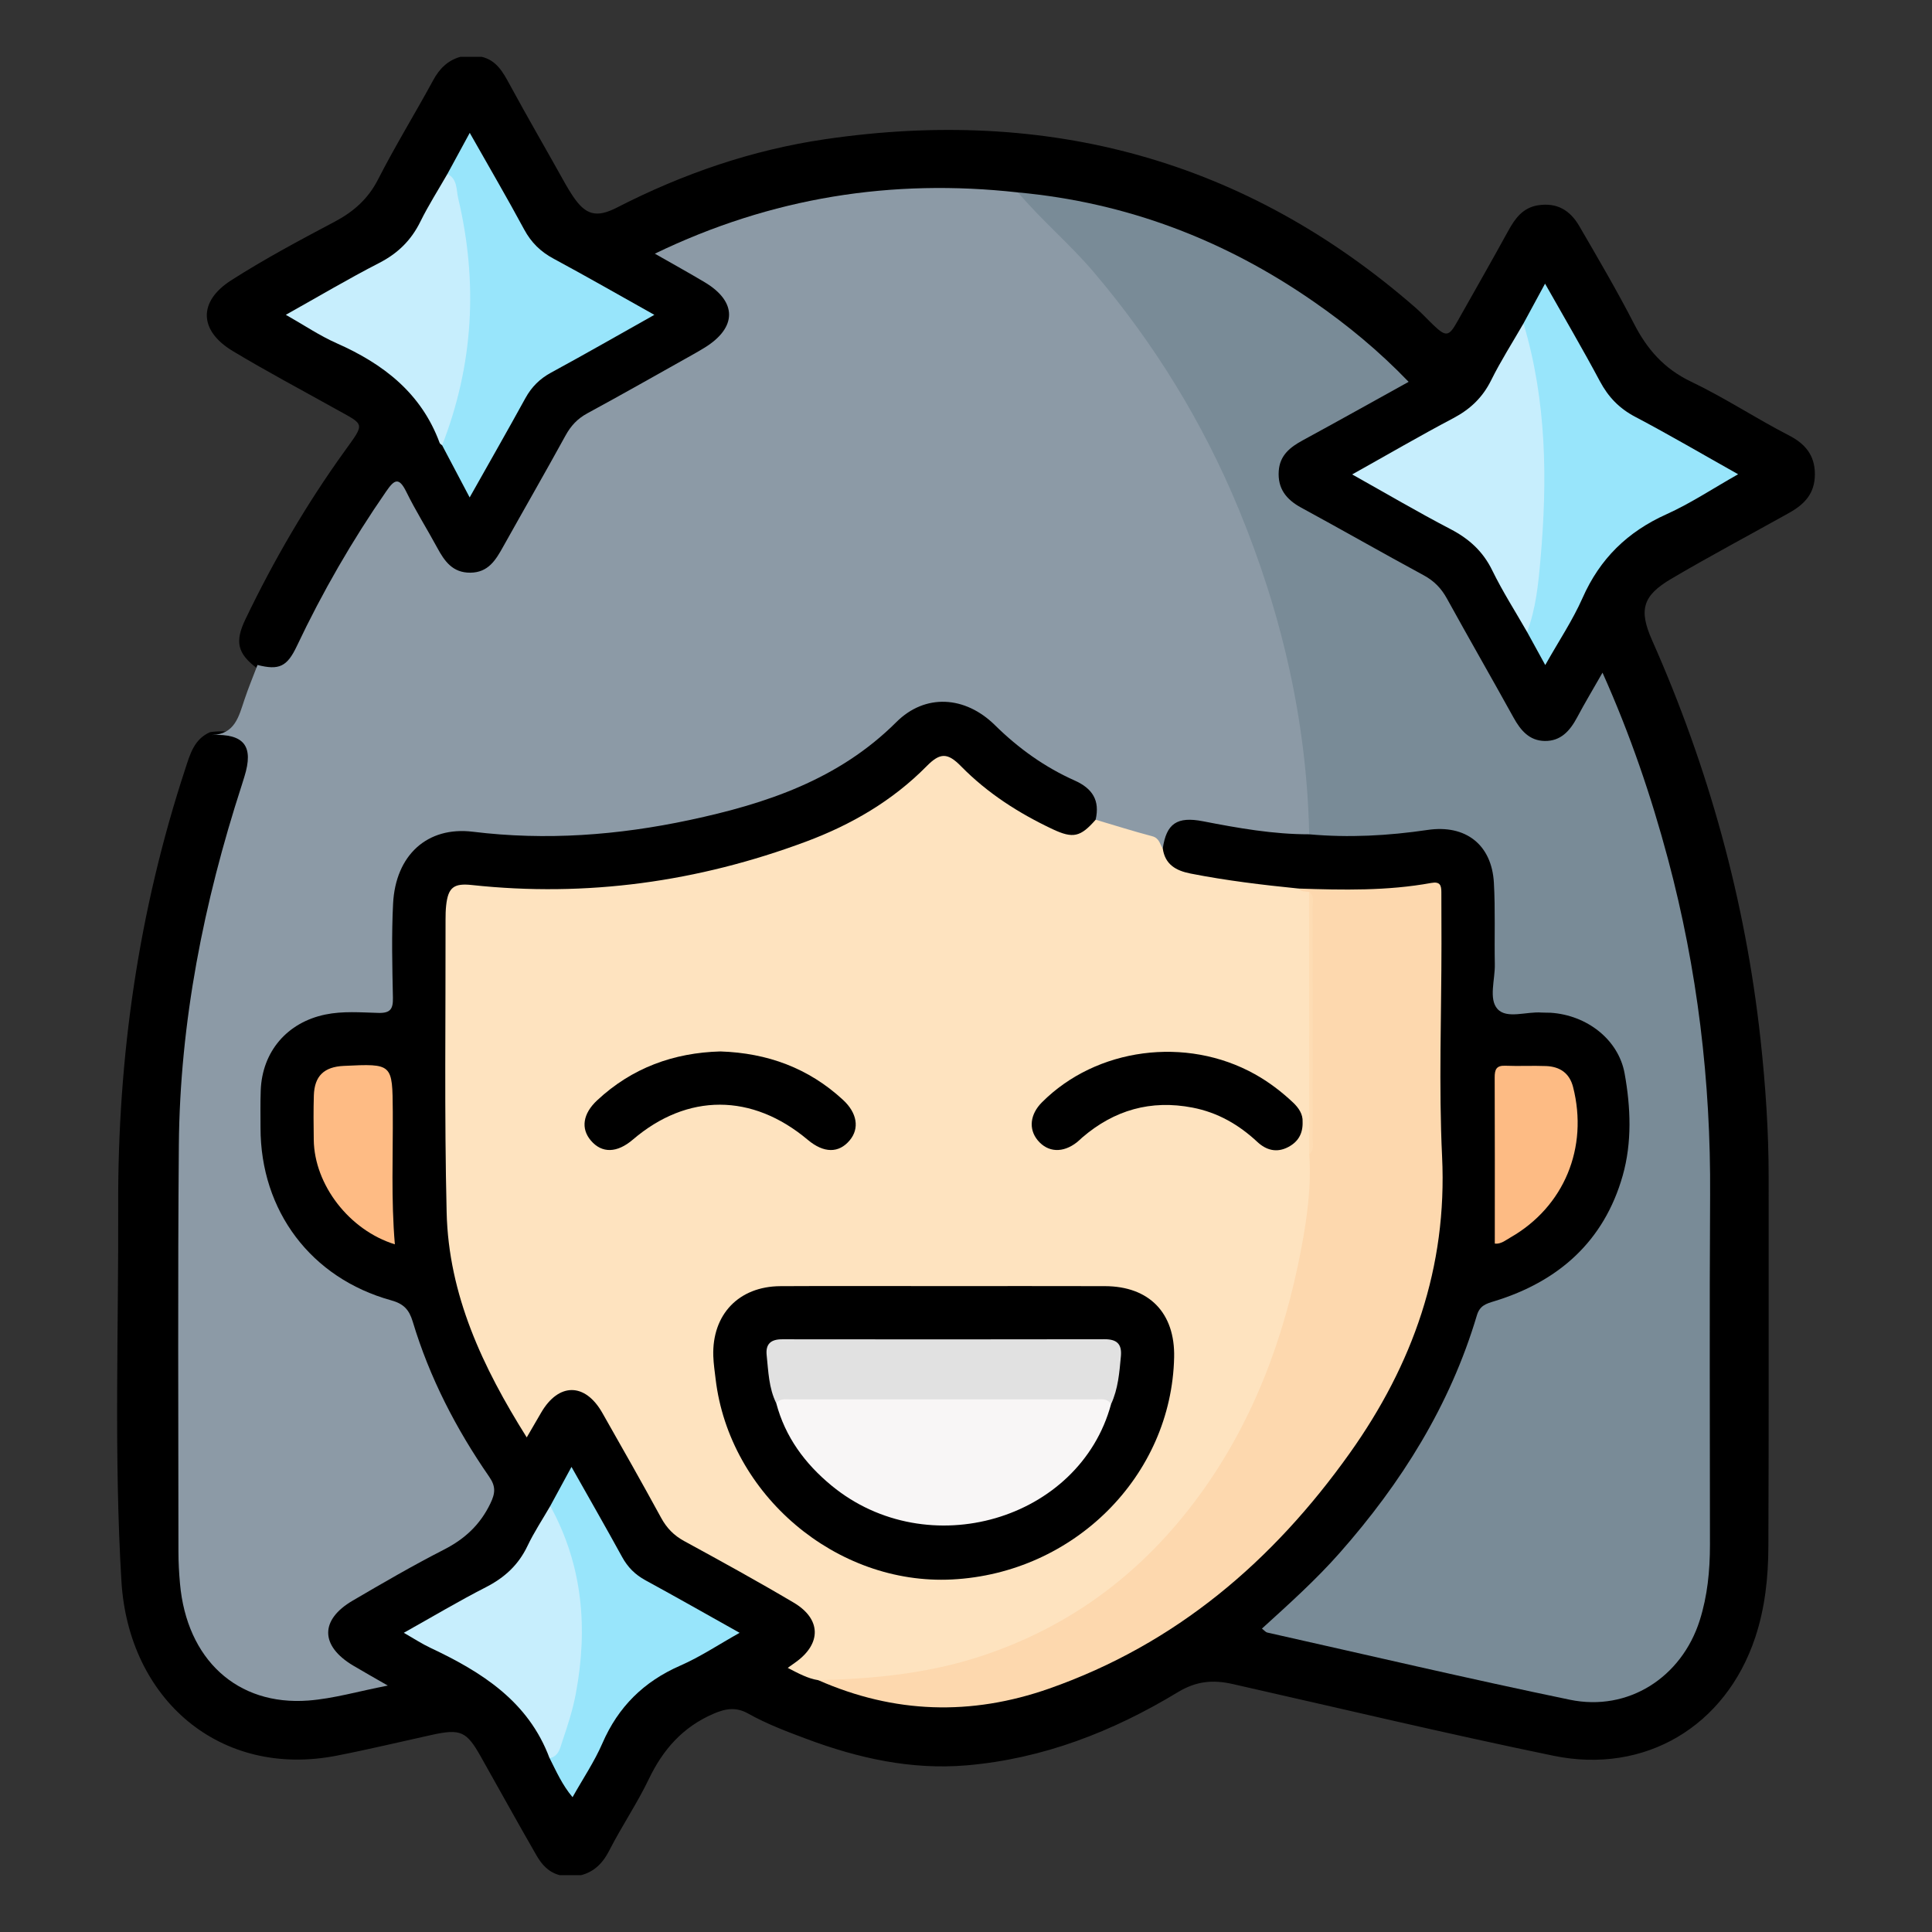 <?xml version="1.0" encoding="utf-8"?>
<!-- Generator: Adobe Illustrator 16.0.0, SVG Export Plug-In . SVG Version: 6.00 Build 0)  -->
<!DOCTYPE svg PUBLIC "-//W3C//DTD SVG 1.1//EN" "http://www.w3.org/Graphics/SVG/1.1/DTD/svg11.dtd">
<svg version="1.1" id="Layer_1" xmlns="http://www.w3.org/2000/svg" xmlns:xlink="http://www.w3.org/1999/xlink" x="0px" y="0px"
	 width="85px" height="85px" viewBox="0 0 85 85" enable-background="new 0 0 85 85" xml:space="preserve">
<rect x="0" y="0" width="85" height="85" fill="#333333" stroke="none"/>
<g>
	<path d="M20.256,2.5c0.312,0,0.625,0,0.937,0c0.655,0.155,0.941,0.684,1.228,1.212c0.793,1.465,1.633,2.903,2.442,4.359
		c0.101,0.182,0.21,0.359,0.325,0.533c0.567,0.86,1.045,0.995,1.959,0.526c2.896-1.486,5.94-2.534,9.16-3.006
		c9.77-1.432,18.483,0.879,25.981,7.422c0.274,0.239,0.52,0.511,0.783,0.762c0.542,0.516,0.672,0.504,1.035-0.142
		c0.754-1.338,1.516-2.671,2.255-4.018C66.655,9.613,67,9.134,67.673,9.031c0.828-0.126,1.403,0.216,1.812,0.92
		c0.823,1.418,1.655,2.834,2.404,4.291c0.58,1.131,1.33,1.984,2.505,2.546c1.478,0.706,2.852,1.616,4.311,2.367
		c0.694,0.358,1.142,0.853,1.142,1.706c0.001,0.854-0.458,1.327-1.14,1.708c-1.727,0.965-3.475,1.893-5.178,2.896
		c-1.26,0.742-1.438,1.364-0.845,2.702c2.489,5.609,4.106,11.46,4.772,17.562c0.219,2.015,0.358,4.04,0.357,6.07
		c-0.005,5.415,0.012,10.83-0.012,16.244c-0.005,1.353-0.146,2.699-0.579,4c-1.298,3.907-4.852,6.033-8.879,5.202
		c-4.716-0.973-9.401-2.09-14.098-3.152c-0.896-0.203-1.62-0.131-2.429,0.359c-2.858,1.73-5.929,2.929-9.29,3.216
		c-2.432,0.207-4.764-0.312-7.03-1.159c-0.877-0.327-1.757-0.659-2.577-1.118c-0.525-0.295-0.977-0.233-1.538,0.011
		c-1.351,0.586-2.216,1.579-2.834,2.867c-0.518,1.08-1.195,2.075-1.739,3.142c-0.272,0.535-0.646,0.934-1.243,1.089
		c-0.312,0-0.625,0-0.938,0c-0.485-0.126-0.784-0.452-1.028-0.877c-0.832-1.442-1.633-2.901-2.452-4.351
		c-0.62-1.097-0.88-1.223-2.141-0.946c-1.398,0.307-2.789,0.642-4.193,0.916c-5.128,1.002-9.156-2.471-9.471-7.677
		C5.012,64.056,5.219,58.541,5.2,53.028c-0.022-6.545,0.899-12.96,2.948-19.192c0.211-0.643,0.385-1.314,1.094-1.624
		c1.523-0.216,2.187,0.562,1.693,2.093c-0.721,2.233-1.352,4.488-1.809,6.789c-0.657,3.3-1.042,6.622-1.012,10.001
		C8.168,56.979,8.129,62.865,8.13,68.75c0,0.391-0.01,0.781,0.045,1.17c0.494,3.508,2.991,5.259,6.465,4.526
		c0.534-0.112,1.066-0.231,1.682-0.392c-0.329-0.301-0.682-0.453-0.998-0.652c-1.364-0.863-1.419-2.165-0.067-3.051
		c1.284-0.842,2.656-1.541,4.001-2.283c0.802-0.443,1.581-0.882,1.995-1.783c0.232-0.504,0.246-0.905-0.061-1.38
		c-1.347-2.085-2.49-4.274-3.229-6.654c-0.161-0.521-0.532-0.721-1.004-0.87c-2.221-0.702-3.839-2.138-4.964-4.153
		c-0.465-0.832-0.733-1.718-0.711-2.685c0.017-0.755,0.069-1.518-0.01-2.265c-0.195-1.836,1.364-3.829,3.683-3.95
		c0.442-0.023,0.886-0.029,1.328-0.011c0.562,0.023,0.8-0.208,0.79-0.782c-0.02-1.172-0.01-2.344-0.004-3.516
		c0.005-0.941,0.259-1.818,0.855-2.544c0.844-1.026,1.98-1.179,3.251-1.075c5.119,0.418,10.082-0.208,14.783-2.391
		c1.044-0.485,1.978-1.144,2.807-1.957c0.694-0.68,1.45-1.265,2.493-1.326c1.03-0.061,1.913,0.279,2.625,0.986
		c1.05,1.04,2.266,1.824,3.559,2.513c0.899,0.479,1.051,0.82,0.914,1.833c-0.557,0.869-1.11,1.054-2.035,0.638
		c-1.458-0.655-2.796-1.493-3.946-2.621c-0.658-0.646-1.03-0.681-1.669-0.05c-2.188,2.163-4.939,3.237-7.806,4.073
		c-3.944,1.15-7.979,1.398-12.059,1.07c-0.754-0.061-0.985,0.137-0.995,1.006c-0.02,1.899-0.006,3.8-0.007,5.7
		c0,2.134,0.03,4.269-0.007,6.402c-0.063,3.613,1.138,6.841,2.931,9.896c0.314,0.535,0.459,0.529,0.788-0.027
		c0.395-0.667,0.861-1.17,1.727-1.093c0.669,0.06,1.073,0.438,1.393,0.992c0.844,1.466,1.661,2.948,2.488,4.423
		c0.349,0.623,0.827,1.035,1.438,1.37c1.37,0.748,2.741,1.495,4.09,2.281c0.315,0.184,0.628,0.373,0.881,0.641
		c0.555,0.585,0.609,1.288,0.154,1.912c-0.556,0.76-0.556,0.76,0.345,1.088c1.489,0.57,3.019,0.986,4.609,1.135
		c1.96,0.184,3.875-0.187,5.658-0.908c8.314-3.366,13.909-9.281,16.474-17.945c0.273-0.925,0.362-1.883,0.359-2.854
		c-0.015-4.346-0.006-8.69-0.007-13.036c0-1.092-0.033-1.104-1.095-0.966c-1.655,0.216-3.319,0.106-4.981,0.102
		c-1.6-0.122-3.19-0.304-4.757-0.661c-0.699-0.16-1.271-0.464-1.347-1.283c0.116-1.146,0.647-1.595,1.819-1.432
		c1.077,0.15,2.146,0.348,3.228,0.479c0.489,0.06,0.978,0.097,1.469,0.11c1.846,0.027,3.686,0.056,5.526-0.231
		c1.544-0.241,2.849,0.993,2.897,2.657c0.044,1.482,0.005,2.967,0.015,4.45c0.005,0.881,0.06,0.931,0.925,0.942
		c0.391,0.006,0.781-0.009,1.171,0.007c1.921,0.075,3.354,1.219,3.674,3.101c0.447,2.633,0.17,5.14-1.637,7.289
		c-1.051,1.251-2.364,2.116-3.905,2.612c-0.606,0.195-0.944,0.517-1.146,1.127c-1.224,3.713-3.234,6.966-5.823,9.885
		c-0.865,0.976-1.741,1.931-2.756,2.755c-0.149,0.121-0.394,0.245-0.297,0.491c0.07,0.183,0.304,0.178,0.477,0.216
		c4.143,0.915,8.267,1.919,12.424,2.762c2.585,0.524,4.924-1.05,5.59-3.596c0.271-1.036,0.415-2.089,0.413-3.164
		c-0.007-5.076-0.019-10.152,0.001-15.229c0.027-7.431-1.357-14.587-4.118-21.481c-0.088-0.218-0.178-0.434-0.294-0.638
		c-0.038-0.067-0.089-0.126-0.263-0.145c-0.303,0.354-0.514,0.824-0.759,1.272c-0.354,0.644-0.812,1.188-1.605,1.201
		c-0.797,0.013-1.262-0.524-1.627-1.163c-0.954-1.674-1.904-3.349-2.829-5.038c-0.258-0.473-0.597-0.83-1.068-1.099
		c-1.74-0.992-3.486-1.976-5.251-2.925c-0.705-0.379-1.157-0.907-1.163-1.709c-0.006-0.781,0.46-1.297,1.127-1.65
		c1.197-0.632,2.364-1.318,3.557-1.959c0.86-0.463,0.881-0.535,0.174-1.183c-3.255-2.977-6.94-5.209-11.201-6.441
		c-1.604-0.464-3.237-0.769-4.893-0.963C40.771,8.2,36.786,8.572,32.872,9.751c-1.199,0.361-2.342,0.855-3.588,1.406
		c0.577,0.416,1.131,0.684,1.66,0.986c1.669,0.954,1.719,2.329,0.081,3.357c-1.389,0.871-2.836,1.647-4.289,2.406
		c-0.884,0.461-1.573,1.044-2.033,1.953c-0.752,1.485-1.618,2.911-2.431,4.365c-0.343,0.612-0.739,1.13-1.544,1.13
		c-0.815,0.001-1.28-0.438-1.633-1.116c-0.385-0.738-0.831-1.443-1.233-2.173c-0.356-0.646-0.457-0.657-0.884-0.048
		c-1.168,1.666-2.203,3.41-3.094,5.24c-0.24,0.491-0.467,0.99-0.744,1.462c-0.451,0.768-0.946,0.942-1.838,0.679
		c-0.85-0.645-0.983-1.156-0.503-2.155c1.242-2.587,2.68-5.058,4.359-7.389c0.911-1.264,0.899-1.142-0.362-1.845
		c-1.522-0.85-3.064-1.667-4.558-2.566c-1.489-0.897-1.525-2.178-0.066-3.111c1.469-0.939,3.01-1.762,4.55-2.576
		c0.839-0.444,1.476-1.01,1.91-1.86c0.757-1.483,1.632-2.903,2.427-4.367C19.331,3.026,19.696,2.657,20.256,2.5z"/>
	<path fill-rule="evenodd" clip-rule="evenodd" fill="#8C9AA6" d="M9.318,32.336c1.019-0.024,1.19-0.821,1.439-1.562
		c0.172-0.513,0.38-1.012,0.572-1.518c0.943,0.239,1.299,0.082,1.729-0.827c1.126-2.378,2.436-4.648,3.934-6.812
		c0.355-0.515,0.557-0.645,0.884,0.021c0.411,0.839,0.913,1.633,1.358,2.456c0.322,0.595,0.677,1.108,1.46,1.102
		c0.787-0.007,1.114-0.554,1.439-1.137c0.913-1.634,1.847-3.256,2.747-4.896c0.234-0.427,0.522-0.739,0.954-0.975
		c1.554-0.842,3.09-1.717,4.632-2.58c0.181-0.102,0.362-0.206,0.539-0.315c1.427-0.885,1.43-2.021-0.002-2.876
		c-0.69-0.412-1.395-0.8-2.193-1.256c5.131-2.479,10.43-3.312,15.978-2.695c1.223,0.738,2.122,1.836,3.057,2.869
		c2.244,2.483,4.102,5.256,5.602,8.241c2.07,4.122,3.443,8.478,4.036,13.064c0.14,1.082,0.328,2.16,0.319,3.257
		c-0.003,0.284,0.021,0.578-0.204,0.809c-1.58,0.002-3.126-0.273-4.669-0.573c-1.146-0.223-1.612,0.1-1.772,1.197
		c-0.665-0.411-1.423-0.582-2.146-0.845c-0.285-0.104-0.618-0.128-0.808-0.421c0.195-0.846-0.133-1.372-0.925-1.726
		c-1.316-0.587-2.47-1.414-3.505-2.434c-1.308-1.289-3.066-1.404-4.339-0.133c-2.538,2.532-5.735,3.591-9.094,4.307
		c-3.145,0.671-6.321,0.91-9.536,0.515c-2.002-0.245-3.402,1.026-3.51,3.166c-0.07,1.376-0.036,2.759-0.007,4.138
		c0.01,0.495-0.111,0.682-0.642,0.667c-0.777-0.021-1.56-0.088-2.334,0.072c-1.677,0.347-2.779,1.63-2.84,3.342
		c-0.02,0.546-0.009,1.093-0.009,1.64c0,3.656,2.221,6.616,5.748,7.591c0.544,0.151,0.787,0.401,0.949,0.938
		c0.739,2.458,1.906,4.719,3.364,6.824c0.297,0.43,0.27,0.726,0.048,1.184c-0.452,0.934-1.126,1.556-2.042,2.024
		c-1.364,0.697-2.692,1.469-4.015,2.244c-1.444,0.846-1.427,1.987,0.018,2.852c0.441,0.264,0.891,0.514,1.53,0.883
		c-1.297,0.252-2.387,0.575-3.496,0.659c-3.14,0.237-5.35-1.817-5.647-5.146c-0.042-0.466-0.068-0.936-0.068-1.403
		c-0.001-5.96-0.033-11.921,0.018-17.881c0.046-5.426,1.096-10.69,2.766-15.839c0.04-0.124,0.078-0.248,0.116-0.372
		C11.173,32.824,10.745,32.274,9.318,32.336z"/>
	<path fill-rule="evenodd" clip-rule="evenodd" fill="#FEE3BF" d="M48.204,36.064c0.829,0.245,1.653,0.507,2.489,0.727
		c0.311,0.081,0.332,0.342,0.464,0.539c0.1,0.707,0.582,0.976,1.22,1.102c1.574,0.31,3.165,0.501,4.761,0.661
		c0.204,0.095,0.509-0.019,0.61,0.293c0.107,0.354,0.07,0.72,0.071,1.08c0.002,3.365,0.003,6.731,0.002,10.095
		c-0.096,6.337-2.002,12.041-6.126,16.897c-2.655,3.127-6.061,5.129-10.068,6.053c-1.848,0.426-3.714,0.78-5.626,0.41
		c-0.47-0.073-0.877-0.302-1.345-0.541c0.145-0.104,0.259-0.184,0.371-0.265c1.119-0.814,1.1-1.892-0.108-2.606
		c-1.586-0.939-3.202-1.827-4.821-2.71c-0.453-0.247-0.766-0.571-1.012-1.022c-0.845-1.55-1.715-3.086-2.589-4.621
		c-0.759-1.331-1.918-1.33-2.688-0.008c-0.194,0.334-0.388,0.668-0.635,1.092c-1.946-3.097-3.438-6.276-3.524-9.902
		c-0.103-4.292-0.041-8.588-0.048-12.882c0-0.208,0.004-0.417,0.027-0.623c0.087-0.791,0.337-0.981,1.127-0.896
		c5.055,0.546,9.955-0.138,14.704-1.909c1.989-0.742,3.802-1.792,5.311-3.322c0.591-0.599,0.919-0.598,1.513,0.009
		c1.166,1.187,2.536,2.062,4.027,2.766C47.212,36.903,47.537,36.827,48.204,36.064z"/>
	<path fill-rule="evenodd" clip-rule="evenodd" fill="#798B97" d="M57.599,36.706c-0.104-4.975-1.21-9.733-3.105-14.318
		c-1.576-3.812-3.708-7.276-6.382-10.425c-1.046-1.231-2.284-2.266-3.322-3.497c4.769,0.438,9.091,2.086,13.013,4.809
		c1.476,1.023,2.859,2.161,4.171,3.524c-1.589,0.88-3.121,1.737-4.664,2.576c-0.553,0.301-1.001,0.656-1.05,1.342
		c-0.055,0.774,0.327,1.258,0.986,1.616c1.805,0.981,3.588,2.001,5.395,2.979c0.456,0.247,0.771,0.573,1.019,1.024
		c0.966,1.754,1.965,3.489,2.934,5.242c0.308,0.556,0.69,1.008,1.362,1.021c0.712,0.015,1.118-0.449,1.431-1.036
		c0.337-0.634,0.707-1.25,1.117-1.969c1.221,2.726,2.139,5.426,2.878,8.189c1.298,4.853,1.889,9.791,1.856,14.814
		c-0.032,5.128-0.007,10.257-0.007,15.386c-0.001,1.123-0.109,2.233-0.451,3.31c-0.797,2.506-3.145,4.02-5.712,3.488
		c-4.452-0.922-8.88-1.962-13.316-2.957c-0.067-0.015-0.121-0.088-0.232-0.173c1.188-1.08,2.366-2.136,3.417-3.326
		c2.719-3.08,4.859-6.49,6.039-10.453c0.129-0.435,0.407-0.515,0.769-0.625c2.83-0.867,4.828-2.639,5.647-5.524
		c0.415-1.462,0.354-3.002,0.085-4.494c-0.269-1.493-1.659-2.57-3.259-2.673c-0.13-0.008-0.261,0.002-0.391-0.008
		c-0.664-0.054-1.532,0.295-1.942-0.156c-0.399-0.439-0.105-1.294-0.119-1.965c-0.023-1.197,0.026-2.397-0.041-3.591
		c-0.094-1.677-1.245-2.569-2.914-2.323C61.078,36.769,59.344,36.864,57.599,36.706z"/>
	<path fill-rule="evenodd" clip-rule="evenodd" fill="#FDD8AE" d="M36.001,73.921c2.438-0.059,4.841-0.291,7.185-1.065
		c3.952-1.307,7.091-3.679,9.542-7.015c2.398-3.263,3.77-6.957,4.519-10.891c0.26-1.363,0.453-2.761,0.354-4.169
		c0.119-0.161,0.079-0.349,0.079-0.526c0.002-3.498,0.002-6.996-0.001-10.495c0-0.177,0.045-0.365-0.085-0.522
		c-0.16-0.024-0.339,0.012-0.457-0.145c1.95,0.065,3.9,0.106,5.831-0.247c0.395-0.072,0.446,0.111,0.446,0.408
		c0.003,0.754,0.005,1.509,0.005,2.263c0,3.122-0.122,6.25,0.027,9.365c0.233,4.877-1.291,9.156-4.064,13.054
		c-3.38,4.749-7.641,8.394-13.221,10.354C42.717,75.499,39.338,75.39,36.001,73.921z"/>
	<path fill-rule="evenodd" clip-rule="evenodd" fill="#98E5FB" d="M67.027,14.229c0.297-0.546,0.593-1.093,0.949-1.75
		c0.84,1.486,1.656,2.875,2.413,4.295c0.37,0.693,0.852,1.195,1.553,1.564c1.492,0.785,2.948,1.64,4.528,2.527
		c-1.101,0.622-2.088,1.28-3.154,1.761c-1.715,0.771-2.927,1.955-3.689,3.679c-0.439,0.992-1.053,1.907-1.642,2.954
		c-0.291-0.53-0.545-0.992-0.799-1.455c-0.083-1.075,0.301-2.094,0.378-3.152c0.225-3.085,0.246-6.157-0.448-9.195
		C67.023,15.048,66.94,14.646,67.027,14.229z"/>
	<path fill-rule="evenodd" clip-rule="evenodd" fill="#98E5FB" d="M19.685,7.651c0.309-0.567,0.618-1.136,0.982-1.806
		c0.83,1.466,1.637,2.846,2.395,4.252c0.31,0.574,0.723,0.978,1.294,1.284c1.46,0.786,2.898,1.612,4.433,2.471
		c-1.558,0.875-3.039,1.725-4.539,2.539c-0.501,0.272-0.862,0.63-1.135,1.127c-0.784,1.428-1.593,2.841-2.452,4.367
		c-0.444-0.842-0.828-1.567-1.211-2.294c-0.084-0.261-0.034-0.513,0.05-0.763c1.203-3.572,1.248-7.172,0.256-10.796
		C19.724,7.908,19.729,7.775,19.685,7.651z"/>
	<path fill-rule="evenodd" clip-rule="evenodd" fill="#C7EEFD" d="M67.027,14.229c1.019,3.408,1.057,6.885,0.747,10.389
		c-0.095,1.082-0.201,2.159-0.588,3.187c-0.516-0.901-1.079-1.78-1.534-2.712c-0.41-0.839-1.02-1.389-1.836-1.814
		c-1.427-0.743-2.814-1.56-4.326-2.406c1.534-0.857,2.974-1.697,4.446-2.473c0.744-0.393,1.289-0.907,1.666-1.666
		C66.028,15.874,66.549,15.062,67.027,14.229z"/>
	<path fill-rule="evenodd" clip-rule="evenodd" fill="#C7EEFD" d="M19.685,7.651c0.449,0.229,0.384,0.7,0.474,1.077
		c0.876,3.69,0.675,7.316-0.707,10.863c-0.038-0.034-0.094-0.062-0.109-0.104c-0.806-2.191-2.473-3.476-4.531-4.386
		c-0.751-0.332-1.442-0.801-2.237-1.251c1.417-0.792,2.741-1.579,4.108-2.281c0.823-0.423,1.41-1,1.815-1.825
		C18.852,9.026,19.286,8.348,19.685,7.651z"/>
	<path fill-rule="evenodd" clip-rule="evenodd" fill="#98E5FB" d="M24.209,66.258c0.294-0.542,0.588-1.084,0.934-1.721
		c0.786,1.394,1.519,2.671,2.227,3.963c0.247,0.451,0.574,0.779,1.026,1.025c1.346,0.733,2.678,1.491,4.144,2.312
		c-0.919,0.515-1.731,1.058-2.613,1.444c-1.602,0.701-2.728,1.81-3.424,3.416c-0.349,0.806-0.85,1.547-1.313,2.372
		c-0.452-0.535-0.716-1.136-1.01-1.718c1.556-3.447,1.617-6.92,0.166-10.415C24.252,66.716,24.204,66.494,24.209,66.258z"/>
	<path fill-rule="evenodd" clip-rule="evenodd" fill="#C7EEFD" d="M24.209,66.258c1.432,2.606,1.662,5.382,1.125,8.252
		c-0.132,0.705-0.354,1.398-0.587,2.079c-0.101,0.293-0.154,0.68-0.569,0.764c-0.932-2.504-2.986-3.793-5.25-4.859
		c-0.369-0.174-0.713-0.401-1.162-0.658c1.268-0.709,2.418-1.396,3.608-2.004c0.821-0.419,1.435-0.98,1.833-1.817
		C23.497,67.407,23.872,66.842,24.209,66.258z"/>
	<path fill-rule="evenodd" clip-rule="evenodd" fill="#FDBB84" d="M65.765,54.713c0-2.441,0.005-4.876-0.005-7.311
		c-0.001-0.347,0.073-0.531,0.471-0.514c0.596,0.025,1.194-0.01,1.79,0.014c0.602,0.024,1.03,0.305,1.188,0.923
		c0.682,2.669-0.397,5.269-2.756,6.619C66.233,54.57,66.025,54.746,65.765,54.713z"/>
	<path fill-rule="evenodd" clip-rule="evenodd" fill="#FEBB84" d="M17.372,54.745c-2.006-0.619-3.542-2.62-3.568-4.597
		c-0.009-0.65-0.016-1.301,0.004-1.951c0.026-0.856,0.447-1.261,1.317-1.302c2.153-0.103,2.141-0.103,2.156,2.012
		C17.294,50.83,17.203,52.753,17.372,54.745z"/>
	<path fill-rule="evenodd" clip-rule="evenodd" d="M41.511,56.583c2.367,0,4.733-0.005,7.1,0.002
		c1.952,0.005,3.09,1.181,3.046,3.133c-0.114,5.21-4.402,9.498-9.77,9.772c-5.096,0.261-9.799-3.727-10.403-8.818
		c-0.04-0.335-0.09-0.671-0.102-1.008c-0.06-1.83,1.119-3.068,2.95-3.078C36.726,56.573,39.118,56.583,41.511,56.583z"/>
	<path fill-rule="evenodd" clip-rule="evenodd" d="M57.309,49.354c0.018,0.532-0.206,0.888-0.634,1.112
		c-0.507,0.266-0.969,0.137-1.36-0.229c-0.816-0.761-1.743-1.294-2.849-1.507c-1.834-0.354-3.442,0.105-4.85,1.314
		c-0.078,0.068-0.151,0.144-0.232,0.208c-0.619,0.487-1.282,0.454-1.729-0.084c-0.41-0.494-0.338-1.145,0.186-1.67
		c2.392-2.401,6.343-2.923,9.363-1.241c0.617,0.344,1.173,0.767,1.685,1.249C57.14,48.744,57.326,49.022,57.309,49.354z"/>
	<path fill-rule="evenodd" clip-rule="evenodd" d="M31.693,46.259c2.068,0.068,3.879,0.729,5.396,2.131
		c0.623,0.574,0.732,1.256,0.296,1.778c-0.481,0.578-1.143,0.571-1.845-0.019c-2.449-2.059-5.298-2.062-7.696-0.012
		c-0.697,0.596-1.362,0.612-1.846,0.045c-0.452-0.527-0.357-1.184,0.273-1.771C27.803,46.98,29.639,46.316,31.693,46.259z"/>
	<path fill-rule="evenodd" clip-rule="evenodd" fill="#FEDCB3" d="M57.594,39.237c0.24,0.166,0.159,0.42,0.159,0.641
		c0.005,3.418,0.004,6.836,0.001,10.253c0,0.226,0.064,0.474-0.153,0.65C57.599,46.934,57.596,43.085,57.594,39.237z"/>
	<path fill-rule="evenodd" clip-rule="evenodd" fill="#F8F6F6" d="M48.882,61.777c-1.383,5.113-8.069,7.065-12.299,3.582
		c-1.166-0.96-2.037-2.136-2.431-3.623c0.151-0.517,0.598-0.411,0.954-0.418c1.429-0.027,2.86-0.011,4.29-0.011
		c2.809,0,5.617-0.016,8.424,0.016C48.197,61.327,48.75,61.119,48.882,61.777z"/>
	<path fill-rule="evenodd" clip-rule="evenodd" fill="#E1E1E1" d="M48.882,61.777c-0.173-0.274-0.451-0.211-0.702-0.211
		c-4.461-0.003-8.922-0.003-13.382,0c-0.227,0-0.475-0.056-0.646,0.17c-0.329-0.667-0.347-1.396-0.422-2.113
		c-0.053-0.501,0.191-0.701,0.685-0.7c4.728,0.006,9.456,0.007,14.184-0.002c0.536-0.001,0.765,0.208,0.716,0.748
		C49.248,60.39,49.193,61.108,48.882,61.777z"/>
</g>
</svg>
